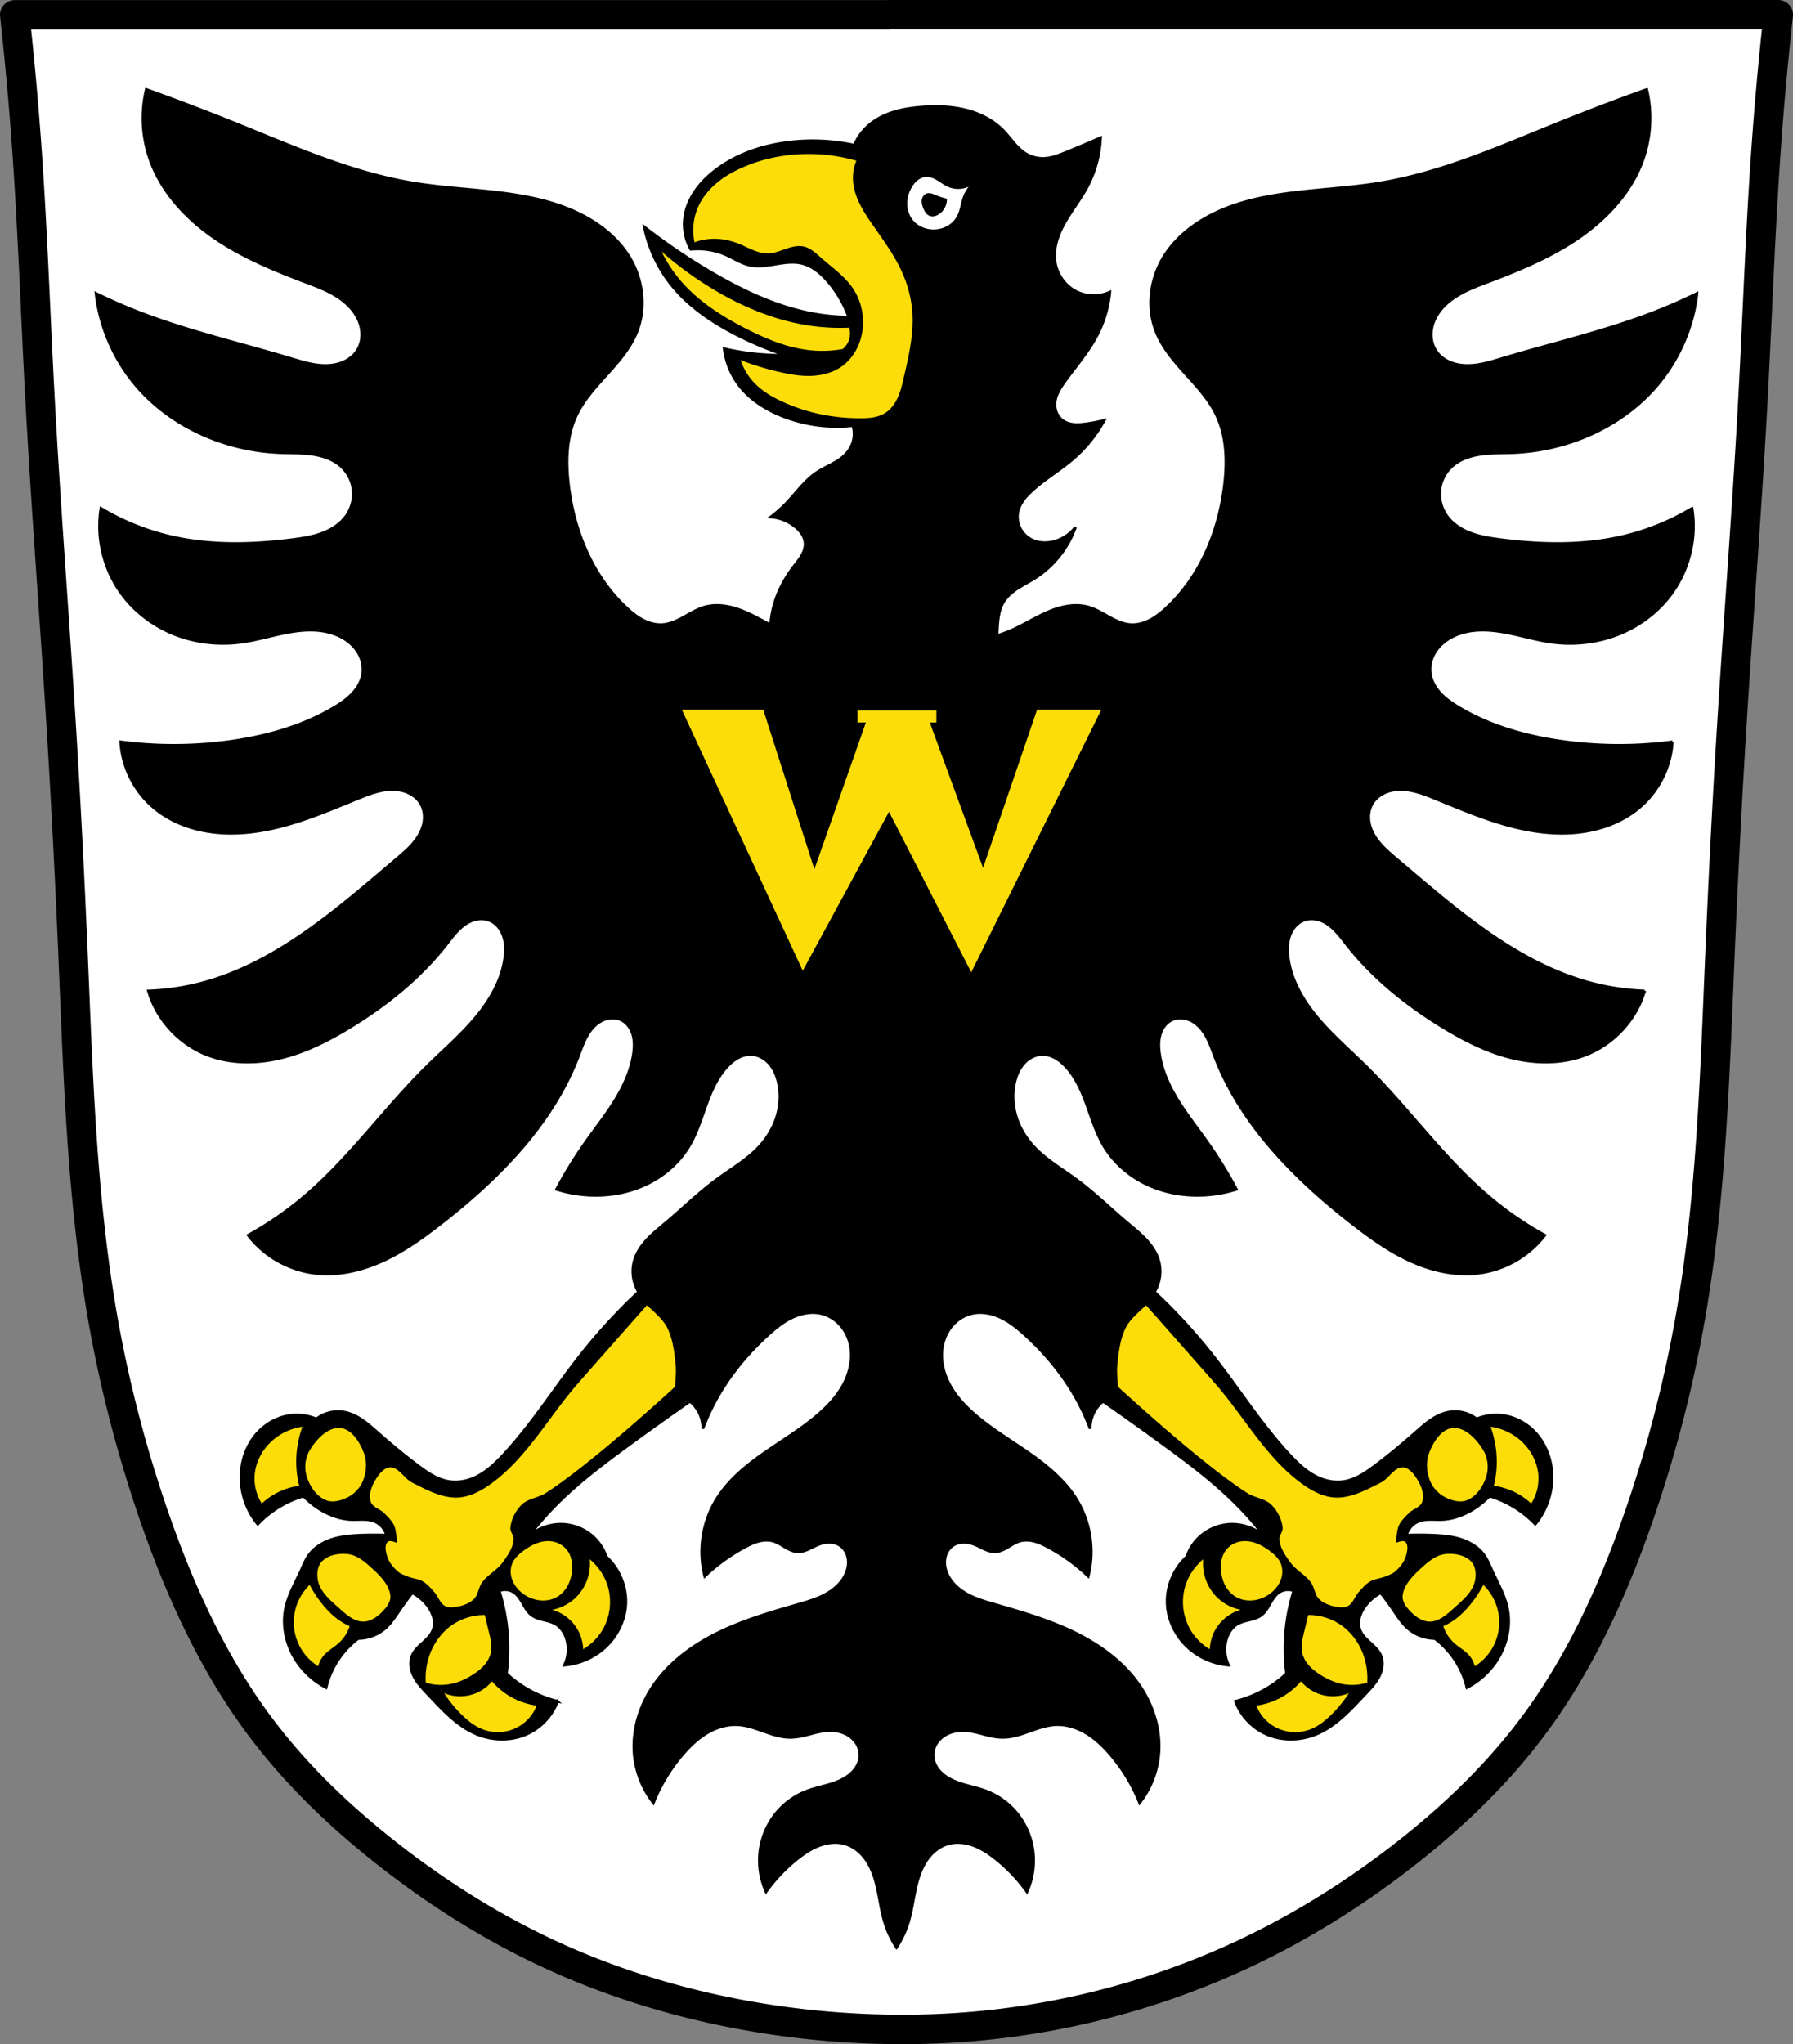 <svg xmlns="http://www.w3.org/2000/svg" width="669.942" height="763.541"><rect width="100%" height="100%" fill="#808080" stroke="none"/><path style="fill:#fff;stroke:none;stroke-width:11;stroke-linecap:butt;stroke-linejoin:round;stroke-miterlimit:4;stroke-dasharray:none;stroke-opacity:1" d="M391.501 85.942v.041H65.03a1282.313 1282.313 0 0 1 4.667 51.965c2.062 29.739 3.089 59.544 4.668 89.314 2.128 40.087 5.26 80.109 7.78 120.17 1.87 29.753 3.404 59.528 4.666 89.315 1.91 45.08 3.215 90.375 10.89 134.783 4.294 24.837 10.569 49.295 18.67 73.074 9.813 28.803 22.453 56.86 40.503 80.934 12.992 17.328 28.622 32.367 45.37 45.73 19.167 15.292 39.905 28.49 61.93 38.764 23.305 10.871 47.982 18.44 73.123 23.05a329.118 329.118 0 0 0 55.611 5.358v.01c.333.005.665-.002.998.002.898.007 1.796.031 2.694.031v-.025a300.766 300.766 0 0 0 54.914-4.924c25.247-4.636 49.953-12.524 73.313-23.543 21.982-10.369 42.75-23.494 61.93-38.764 16.763-13.344 32.384-28.399 45.37-45.732 18.043-24.08 30.687-52.13 40.502-80.932 8.103-23.778 14.377-48.239 18.67-73.076 7.674-44.408 8.982-89.702 10.892-134.783 1.262-29.787 2.795-59.562 4.667-89.314 2.52-40.062 5.651-80.082 7.778-120.168 1.58-29.771 2.605-59.576 4.667-89.315a1282.322 1282.322 0 0 1 4.669-51.965H391.5z" transform="translate(-59.53 -80.442)"/><path style="fill:none;stroke:#000;stroke-width:11;stroke-linecap:butt;stroke-linejoin:round;stroke-miterlimit:4;stroke-dasharray:none;stroke-opacity:1" d="M391.501 85.942v.041H65.03a1282.312 1282.312 0 0 1 4.667 51.965c2.062 29.738 3.089 59.544 4.668 89.314 2.128 40.087 5.26 80.109 7.78 120.17 1.87 29.752 3.404 59.527 4.666 89.315 1.91 45.08 3.215 90.375 10.89 134.783 4.294 24.837 10.569 49.295 18.67 73.074 9.813 28.803 22.453 56.86 40.503 80.934 12.992 17.328 28.622 32.367 45.37 45.73 19.167 15.292 39.905 28.49 61.93 38.764 23.305 10.871 47.982 18.44 73.123 23.05a329.118 329.118 0 0 0 55.611 5.358v.01c.333.005.665-.002.998.002.898.007 1.796.031 2.694.031v-.025a300.766 300.766 0 0 0 54.914-4.924c25.247-4.636 49.953-12.524 73.313-23.543 21.982-10.369 42.75-23.494 61.93-38.764 16.763-13.344 32.384-28.399 45.37-45.732 18.043-24.08 30.687-52.13 40.502-80.932 8.103-23.778 14.377-48.239 18.67-73.076 7.674-44.408 8.982-89.703 10.892-134.783 1.262-29.787 2.795-59.562 4.667-89.315 2.52-40.061 5.651-80.081 7.778-120.167 1.58-29.771 2.605-59.576 4.667-89.315a1282.322 1282.322 0 0 1 4.669-51.965H391.5z" transform="translate(-59.53 -80.442)"/><path style="fill:#000;stroke:#000;stroke-width:1px;stroke-linecap:butt;stroke-linejoin:miter;stroke-opacity:1" d="M114.182 113.864c-2.072 8.747-1.534 18.082 1.532 26.54 4.273 11.787 13.227 21.496 23.6 28.685 10.374 7.189 22.174 12.084 34.004 16.566 3.433 1.301 6.891 2.578 10.11 4.332 3.22 1.754 6.22 4.02 8.353 6.98 1.522 2.114 2.582 4.584 2.85 7.165.267 2.58-.292 5.272-1.744 7.433-1.23 1.832-3.06 3.233-5.096 4.116-2.038.882-4.276 1.26-6.5 1.28-4.449.04-8.772-1.317-13.028-2.597-19-5.715-38.435-10.144-56.917-17.328a201.95 201.95 0 0 1-15.94-7.002c1.372 11.912 6.16 23.422 13.661 32.844 13.032 16.366 33.964 25.813 55.02 26.638 4.086.16 8.198.02 12.241.622 4.044.6 8.103 2.023 11.022 4.853a13.95 13.95 0 0 1 4.152 8.848c.258 3.312-.717 6.699-2.676 9.398-2.183 3.008-5.48 5.093-8.986 6.397-3.506 1.303-7.238 1.883-10.953 2.361-15.098 1.944-30.59 2.322-45.418-1.094a90.339 90.339 0 0 1-26.218-10.584c-1.83 11.313 1.172 23.312 8.125 32.479 5.003 6.596 11.95 11.705 19.717 14.71 7.767 3.007 16.328 3.922 24.593 2.807 6.494-.876 12.765-2.97 19.241-3.97 3.238-.5 6.538-.724 9.796-.377 3.259.347 6.483 1.28 9.275 2.976 2.198 1.335 4.121 3.148 5.421 5.35 1.3 2.202 1.957 4.799 1.686 7.334-.31 2.9-1.81 5.588-3.799 7.744-1.988 2.156-4.45 3.83-6.976 5.338-11.577 6.91-24.85 10.681-38.237 12.596a152.657 152.657 0 0 1-41.456.232c.525 9.32 5.03 18.357 12.185 24.45 5.046 4.295 11.288 7.117 17.793 8.532 6.504 1.416 13.27 1.46 19.871.59 13.507-1.778 26.175-7.27 38.771-12.406 4.028-1.643 8.185-3.28 12.541-3.354 2.179-.036 4.384.334 6.356 1.25 1.972.916 3.7 2.4 4.735 4.293.975 1.783 1.309 3.873 1.101 5.89-.208 2.015-.94 3.958-1.97 5.71-2.062 3.503-5.248 6.2-8.362 8.836-9.229 7.814-18.374 15.74-28.063 22.99-13.424 10.045-28.108 18.866-44.356 23.235a90.43 90.43 0 0 1-20.263 3.04c3.165 10.9 11.779 20.11 22.524 24.085 8.772 3.244 18.58 3.064 27.652.765 9.073-2.298 17.5-6.614 25.46-11.49 13.475-8.253 25.968-18.312 35.675-30.697 1.964-2.507 3.848-5.141 6.385-7.082 1.269-.97 2.696-1.757 4.241-2.184 1.545-.427 3.21-.484 4.75-.037 1.364.396 2.602 1.182 3.59 2.193.988 1.012 1.73 2.245 2.231 3.56 1.003 2.632 1.037 5.534.68 8.323-1.074 8.404-5.53 16.07-11.002 22.59s-11.987 12.094-18.057 18.074c-15.988 15.75-28.986 34.416-46.156 48.899a128.638 128.638 0 0 1-20.678 14.232c5.963 7.831 15.258 13.1 25.109 14.233 8.593.987 17.337-1.071 25.19-4.66 7.851-3.59 14.91-8.66 21.705-13.952 21.571-16.8 41.601-37.017 51.326-62.402 1.398-3.65 2.63-7.48 5.19-10.451 1.28-1.486 2.89-2.726 4.747-3.387 1.857-.662 3.97-.712 5.784.059 1.124.477 2.108 1.253 2.878 2.193.77.94 1.329 2.04 1.693 3.193.73 2.308.681 4.79.354 7.186-.86 6.298-3.584 12.218-6.933 17.644-3.348 5.426-7.334 10.437-11.014 15.649a166.393 166.393 0 0 0-10.822 17.545 49.147 49.147 0 0 0 12.184 2.19c7.28.374 14.682-.91 21.263-4.01 6.58-3.1 12.31-8.043 16.033-14.237 2.871-4.776 4.506-10.157 6.404-15.387 1.898-5.229 4.158-10.477 7.996-14.537 1.163-1.23 2.472-2.345 3.968-3.15 1.496-.805 3.193-1.292 4.895-1.23 2.572.092 4.996 1.445 6.702 3.349 1.706 1.904 2.746 4.318 3.346 6.791 1.022 4.215.82 8.693-.423 12.85-1.244 4.156-3.513 7.99-6.447 11.213-4.577 5.025-10.614 8.47-16.103 12.507-6.667 4.904-12.576 10.727-18.899 16.057-2.354 1.985-4.775 3.91-6.891 6.14-2.116 2.232-3.937 4.807-4.858 7.727-1.254 3.978-.701 8.477 1.478 12.043a213.43 213.43 0 0 0-21.786 23.72c-9.715 12.332-18.072 25.744-28.802 37.223-3.302 3.533-6.939 6.949-11.447 8.758-2.793 1.121-5.887 1.581-8.862 1.096-4.28-.698-7.99-3.249-11.446-5.84-5.225-3.917-10.25-8.088-15.14-12.406-1.86-1.642-3.707-3.31-5.761-4.707-2.055-1.397-4.339-2.523-6.793-2.957-3.603-.637-7.464.317-10.34 2.555a19.107 19.107 0 0 0-11.077-1.096c-4.682.945-8.92 3.698-11.88 7.406-2.96 3.708-4.667 8.326-5.106 13.03-.664 7.1 1.59 14.427 6.142 19.96a38.937 38.937 0 0 1 8.718-6.855 39.225 39.225 0 0 1 8.403-3.617 30.69 30.69 0 0 0 7.016 5.474c3.27 1.86 6.937 3.126 10.707 3.285 1.491.064 2.986-.047 4.478-.025 1.493.022 3.01.182 4.386.754 2.169.902 3.86 2.853 4.43 5.11a125.927 125.927 0 0 0-9.6 0c-3.643.138-7.32.442-10.785 1.562-3.464 1.12-6.733 3.125-8.786 6.101-1.087 1.576-1.802 3.365-2.585 5.108-2.112 4.697-4.802 9.21-5.908 14.232-1.506 6.847.165 14.22 4.062 20.072a29.736 29.736 0 0 0 10.998 9.852 32.485 32.485 0 0 1 5.988-12.406 32.776 32.776 0 0 1 6.02-5.928c3.74-.014 7.458-1.44 10.227-3.926 2.083-1.87 3.6-4.26 5.17-6.568a121.292 121.292 0 0 1 4.8-6.568 17.142 17.142 0 0 1 5.907 5.107c.914 1.263 1.657 2.666 2.03 4.174.373 1.508.36 3.13-.184 4.586-.72 1.924-2.282 3.4-3.812 4.787-1.53 1.386-3.123 2.816-3.94 4.701-.556 1.28-.717 2.709-.56 4.092.157 1.383.623 2.72 1.269 3.957 1.292 2.473 3.272 4.515 5.197 6.547 5.488 5.79 11.024 11.983 18.463 14.963 5.738 2.298 12.408 2.421 18.095 0 5.427-2.312 9.81-6.914 11.816-12.409a43.296 43.296 0 0 1-10.251-3.98 42.975 42.975 0 0 1-8.84-6.383 72.858 72.858 0 0 0-2.696-30.873 5.93 5.93 0 0 1 5.17.365c1.636.962 2.678 2.643 3.613 4.282.935 1.638 1.876 3.354 3.403 4.476 1.273.936 2.842 1.373 4.381 1.752 1.54.38 3.118.73 4.48 1.533 2.012 1.185 3.362 3.265 4.062 5.473 1.02 3.219.75 6.818-.74 9.853 6.116-.49 12.015-3.274 16.248-7.664 3.799-3.94 6.248-9.167 6.648-14.595.496-6.733-2.26-13.632-7.275-18.215a17.826 17.826 0 0 0-5.812-8.274 18.158 18.158 0 0 0-9.439-3.8c-4.902-.48-9.978 1.147-13.662 4.379 2.405-3.183 4.98-6.241 7.71-9.157 8.912-9.518 19.4-17.442 29.954-25.146a1227.744 1227.744 0 0 1 22.524-16.057 13.03 13.03 0 0 1 1.848 1.824 12.959 12.959 0 0 1 2.952 8.393 81.956 81.956 0 0 1 4.064-9.123c5.082-9.766 12.128-18.477 20.308-25.91 2.734-2.485 5.634-4.855 8.978-6.451 3.345-1.596 7.198-2.372 10.816-1.545 2.948.673 5.613 2.398 7.54 4.703 1.927 2.304 3.127 5.167 3.571 8.125.736 4.898-.584 9.958-3.032 14.28-2.447 4.32-5.966 7.965-9.78 11.177-6.226 5.243-13.28 9.422-19.945 14.107-6.665 4.686-13.072 10.022-17.35 16.912-5.282 8.51-6.918 19.152-4.43 28.828a68.18 68.18 0 0 1 15.14-10.947c1.593-.847 3.23-1.634 4.978-2.095 1.747-.462 3.62-.583 5.36-.094 1.63.458 3.06 1.42 4.514 2.285 1.453.864 3.022 1.661 4.717 1.728 1.317.052 2.614-.343 3.82-.867 1.207-.524 2.352-1.18 3.565-1.687 1.295-.542 2.674-.915 4.08-.961 1.404-.046 2.839.247 4.045.96 1.548.917 2.643 2.494 3.118 4.214.476 1.72.357 3.569-.166 5.275-1.136 3.714-4.103 6.667-7.49 8.629-3.386 1.962-7.203 3.06-10.972 4.144-9.927 2.858-19.895 5.776-29.188 10.256-9.292 4.48-17.957 10.635-23.984 18.938-5.862 8.076-9.027 18.24-7.755 28.1a34.676 34.676 0 0 0 7.016 16.786 64.033 64.033 0 0 1 11.079-18.246c2.596-3 5.504-5.789 8.925-7.83 3.42-2.04 7.392-3.307 11.383-3.119 3.431.162 6.71 1.371 9.943 2.52 3.232 1.148 6.561 2.262 9.996 2.224 4.89-.054 9.513-2.435 14.401-2.552 2.732-.066 5.529.624 7.724 2.232 1.097.804 2.033 1.83 2.69 3.014.656 1.184 1.029 2.527 1.033 3.877.007 2.143-.92 4.227-2.324 5.859-1.405 1.632-3.264 2.839-5.235 3.73-3.944 1.784-8.337 2.361-12.38 3.913a27.506 27.506 0 0 0-11.676 8.619 28.044 28.044 0 0 0-5.68 13.275 28.488 28.488 0 0 0 2.216 15.693 61.097 61.097 0 0 1 11.816-12.408c2.515-1.989 5.223-3.8 8.243-4.908 3.02-1.107 6.394-1.473 9.482-.566 2.784.817 5.205 2.634 7.02 4.875 1.815 2.24 3.054 4.892 3.935 7.627 1.762 5.47 2.14 11.296 3.826 16.789a36.787 36.787 0 0 0 4.42 9.392 36.78 36.78 0 0 0 4.42-9.392c1.687-5.493 2.064-11.32 3.826-16.79.881-2.734 2.12-5.386 3.935-7.626s4.236-4.058 7.02-4.875c3.088-.907 6.461-.541 9.482.566 3.02 1.107 5.727 2.919 8.243 4.908a61.097 61.097 0 0 1 11.816 12.408 28.488 28.488 0 0 0 2.215-15.693 28.044 28.044 0 0 0-5.68-13.275 27.506 27.506 0 0 0-11.675-8.62c-4.043-1.551-8.437-2.128-12.38-3.912-1.971-.891-3.83-2.098-5.235-3.73-1.405-1.632-2.33-3.716-2.324-5.86.004-1.35.377-2.692 1.033-3.876.657-1.184 1.593-2.21 2.69-3.014 2.195-1.608 4.992-2.298 7.724-2.232 4.888.117 9.511 2.498 14.4 2.552 3.435.038 6.764-1.076 9.997-2.224 3.232-1.149 6.511-2.358 9.942-2.52 3.991-.188 7.963 1.078 11.384 3.12 3.42 2.04 6.33 4.828 8.927 7.83a64.027 64.027 0 0 1 11.077 18.245 34.676 34.676 0 0 0 7.016-16.787c1.272-9.86-1.893-20.023-7.755-28.1-6.027-8.302-14.692-14.457-23.985-18.937-9.292-4.48-19.26-7.398-29.187-10.256-3.77-1.085-7.586-2.182-10.973-4.144-3.386-1.962-6.353-4.915-7.49-8.629-.522-1.706-.639-3.556-.164-5.275.475-1.72 1.57-3.297 3.117-4.213 1.206-.714 2.64-1.007 4.045-.961 1.405.046 2.785.42 4.08.96 1.213.508 2.358 1.164 3.565 1.688 1.206.524 2.503.92 3.82.867 1.694-.067 3.264-.864 4.717-1.728 1.453-.865 2.883-1.827 4.514-2.285 1.74-.49 3.612-.368 5.36.094 1.747.46 3.385 1.248 4.978 2.095a68.18 68.18 0 0 1 15.14 10.947c2.488-9.676.852-20.318-4.43-28.828-4.278-6.89-10.685-12.226-17.35-16.912-6.666-4.685-13.72-8.864-19.945-14.107-3.814-3.212-7.334-6.857-9.78-11.178-2.448-4.321-3.768-9.38-3.032-14.28.444-2.957 1.644-5.82 3.57-8.124 1.928-2.305 4.593-4.03 7.54-4.703 3.619-.827 7.472-.051 10.817 1.545 3.344 1.596 6.244 3.966 8.978 6.45 8.18 7.434 15.226 16.145 20.308 25.91a81.953 81.953 0 0 1 4.063 9.124 12.959 12.959 0 0 1 2.953-8.393 13.03 13.03 0 0 1 1.848-1.824 1227.71 1227.71 0 0 1 22.523 16.057c10.555 7.704 21.043 15.628 29.955 25.146a113.495 113.495 0 0 1 7.71 9.157c-3.685-3.232-8.76-4.86-13.663-4.38a18.158 18.158 0 0 0-9.438 3.801 17.826 17.826 0 0 0-5.813 8.274c-5.015 4.583-7.77 11.482-7.274 18.215.4 5.428 2.849 10.655 6.648 14.595 4.233 4.39 10.131 7.173 16.247 7.664a13.409 13.409 0 0 1-.74-9.853c.7-2.208 2.051-4.288 4.062-5.473 1.363-.803 2.94-1.154 4.48-1.533 1.54-.379 3.108-.816 4.382-1.752 1.527-1.122 2.468-2.838 3.403-4.476.935-1.639 1.977-3.32 3.612-4.282a5.93 5.93 0 0 1 5.17-.365 72.858 72.858 0 0 0-2.696 30.873 42.975 42.975 0 0 1-8.84 6.383 43.282 43.282 0 0 1-10.248 3.98c2.006 5.495 6.388 10.097 11.816 12.409 5.686 2.421 12.355 2.298 18.093 0 7.44-2.98 12.975-9.174 18.462-14.963 1.926-2.032 3.905-4.074 5.198-6.547.646-1.237 1.112-2.574 1.269-3.957.156-1.383-.004-2.813-.56-4.092-.818-1.885-2.41-3.315-3.94-4.701-1.53-1.386-3.093-2.863-3.813-4.787-.544-1.457-.556-3.078-.183-4.586.373-1.508 1.116-2.911 2.03-4.174a17.142 17.142 0 0 1 5.906-5.107 121.287 121.287 0 0 1 4.8 6.568c1.571 2.308 3.087 4.699 5.17 6.568 2.77 2.485 6.488 3.912 10.228 3.926a32.776 32.776 0 0 1 6.02 5.928 32.485 32.485 0 0 1 5.988 12.406 29.736 29.736 0 0 0 10.998-9.852c3.897-5.853 5.568-13.225 4.061-20.072-1.105-5.022-3.795-9.535-5.907-14.232-.783-1.743-1.498-3.532-2.585-5.108-2.053-2.976-5.322-4.982-8.786-6.101-3.465-1.12-7.143-1.424-10.785-1.563a125.927 125.927 0 0 0-9.6 0c.57-2.256 2.261-4.207 4.43-5.11 1.376-.571 2.893-.73 4.385-.753 1.493-.022 2.987.089 4.479.025 3.77-.159 7.436-1.425 10.707-3.285a30.69 30.69 0 0 0 7.016-5.474 39.225 39.225 0 0 1 8.403 3.617 38.937 38.937 0 0 1 8.718 6.855c4.551-5.533 6.806-12.86 6.142-19.96-.44-4.704-2.147-9.322-5.107-13.03-2.96-3.708-7.197-6.46-11.88-7.406a19.107 19.107 0 0 0-11.076 1.096c-2.876-2.238-6.735-3.192-10.338-2.555-2.455.434-4.74 1.56-6.795 2.957-2.054 1.397-3.901 3.065-5.76 4.707-4.891 4.318-9.916 8.49-15.141 12.406-3.456 2.591-7.166 5.142-11.447 5.84-2.974.485-6.068.025-8.861-1.096-4.509-1.81-8.145-5.225-11.447-8.758-10.73-11.48-19.087-24.891-28.802-37.222a213.429 213.429 0 0 0-21.787-23.72c2.18-3.567 2.733-8.066 1.479-12.044-.921-2.92-2.742-5.495-4.858-7.726-2.116-2.232-4.535-4.156-6.89-6.141-6.322-5.33-12.234-11.153-18.9-16.057-5.49-4.036-11.526-7.482-16.103-12.507-2.935-3.222-5.203-7.057-6.447-11.213-1.244-4.157-1.445-8.635-.423-12.85.6-2.473 1.64-4.887 3.346-6.791 1.706-1.904 4.13-3.257 6.701-3.35 1.703-.061 3.4.426 4.896 1.23 1.496.806 2.805 1.92 3.968 3.151 3.837 4.06 6.098 9.308 7.996 14.537 1.898 5.23 3.532 10.61 6.403 15.387 3.723 6.194 9.453 11.137 16.034 14.236 6.58 3.1 13.983 4.385 21.263 4.01a49.148 49.148 0 0 0 12.183-2.19 166.395 166.395 0 0 0-10.822-17.544c-3.68-5.212-7.665-10.223-11.014-15.649-3.348-5.426-6.072-11.346-6.932-17.644-.328-2.396-.374-4.878.355-7.186.365-1.154.922-2.254 1.692-3.193.77-.94 1.754-1.716 2.878-2.193 1.813-.77 3.927-.72 5.784-.059 1.857.661 3.47 1.901 4.75 3.387 2.559 2.97 3.789 6.802 5.187 10.45 9.724 25.386 29.754 45.603 51.326 62.403 6.795 5.292 13.854 10.362 21.705 13.951 7.852 3.59 16.597 5.648 25.19 4.66 9.851-1.132 19.145-6.4 25.109-14.232a128.637 128.637 0 0 1-20.678-14.232c-17.17-14.483-30.168-33.15-46.156-48.899-6.07-5.98-12.586-11.554-18.057-18.074-5.472-6.52-9.928-14.186-11.002-22.59-.357-2.79-.323-5.691.68-8.322.5-1.316 1.243-2.55 2.23-3.56.989-1.012 2.227-1.798 3.592-2.194 1.539-.447 3.204-.39 4.749.037 1.544.427 2.972 1.213 4.24 2.184 2.538 1.94 4.421 4.575 6.386 7.082 9.707 12.385 22.2 22.444 35.674 30.697 7.961 4.876 16.388 9.192 25.46 11.49 9.073 2.299 18.88 2.48 27.653-.765 10.745-3.975 19.358-13.185 22.523-24.084a90.43 90.43 0 0 1-20.263-3.041c-16.247-4.369-30.93-13.19-44.355-23.235-9.69-7.25-18.835-15.176-28.063-22.99-3.115-2.637-6.3-5.333-8.362-8.836-1.031-1.752-1.763-3.695-1.97-5.71-.208-2.017.125-4.107 1.1-5.89 1.036-1.894 2.764-3.377 4.735-4.293 1.972-.916 4.178-1.286 6.356-1.25 4.357.074 8.514 1.711 12.542 3.354 12.596 5.137 25.264 10.628 38.77 12.406 6.602.87 13.367.826 19.872-.59 6.504-1.415 12.746-4.237 17.792-8.533 7.156-6.092 11.66-15.13 12.186-24.449a152.657 152.657 0 0 1-41.456-.232c-13.386-1.915-26.658-5.685-38.235-12.596-2.527-1.508-4.99-3.182-6.979-5.338-1.988-2.156-3.486-4.843-3.796-7.744-.272-2.535.384-5.132 1.684-7.334 1.3-2.202 3.223-4.015 5.42-5.35 2.793-1.695 6.017-2.63 9.275-2.976 3.259-.347 6.559-.124 9.797.377 6.476 1 12.746 3.094 19.24 3.97 8.266 1.115 16.826.2 24.594-2.806 7.767-3.006 14.714-8.115 19.717-14.711 6.953-9.167 9.955-21.166 8.125-32.479a90.339 90.339 0 0 1-26.218 10.584c-14.829 3.416-30.32 3.038-45.419 1.094-3.714-.478-7.446-1.058-10.952-2.361-3.506-1.304-6.804-3.389-8.986-6.397-1.96-2.7-2.934-6.086-2.676-9.398a13.95 13.95 0 0 1 4.152-8.848c2.919-2.83 6.978-4.253 11.022-4.853 4.043-.601 8.155-.461 12.24-.622 21.057-.825 41.989-10.272 55.02-26.638 7.502-9.422 12.29-20.932 13.662-32.844a201.952 201.952 0 0 1-15.94 7.002c-18.482 7.184-37.918 11.613-56.917 17.328-4.256 1.28-8.58 2.638-13.028 2.598-2.224-.02-4.463-.4-6.5-1.281-2.037-.883-3.866-2.284-5.097-4.116-1.452-2.161-2.01-4.852-1.743-7.433.267-2.581 1.327-5.05 2.85-7.164 2.132-2.96 5.132-5.227 8.352-6.98 3.22-1.755 6.677-3.032 10.11-4.333 11.83-4.482 23.63-9.377 34.004-16.566 10.374-7.19 19.328-16.898 23.601-28.686 3.066-8.457 3.604-17.792 1.532-26.539a905.977 905.977 0 0 0-33.289 12.672c-21.708 8.756-43.34 18.433-66.464 22.262-18.22 3.017-37.209 2.372-54.65 8.392-10.76 3.714-20.96 10.277-26.587 20.073-4.73 8.235-5.808 18.59-2.216 27.369 2.426 5.926 6.748 10.869 11.056 15.638 4.307 4.77 8.743 9.582 11.47 15.38 3.703 7.87 3.938 16.919 2.953 25.544-1.974 17.284-8.955 34.44-21.785 46.346-1.838 1.706-3.803 3.308-6.032 4.474-2.228 1.167-4.746 1.884-7.262 1.73-2.884-.174-5.571-1.46-8.093-2.853-2.522-1.393-5.005-2.937-7.785-3.716-4.823-1.352-10.033-.246-14.652 1.68-4.619 1.924-8.858 4.641-13.411 6.714-13.61 6.196-29.96 6.196-43.571 0-13.61 6.196-29.963 6.196-43.573 0-4.553-2.073-8.792-4.79-13.411-6.715-4.62-1.925-9.83-3.03-14.652-1.68-2.78.78-5.263 2.324-7.785 3.717-2.522 1.394-5.21 2.679-8.093 2.854-2.517.153-5.034-.564-7.263-1.73-2.228-1.167-4.193-2.77-6.031-4.475-12.83-11.906-19.811-29.062-21.785-46.346-.985-8.625-.748-17.673 2.955-25.545 2.726-5.797 7.16-10.61 11.468-15.379 4.307-4.769 8.63-9.712 11.055-15.638 3.593-8.779 2.515-19.134-2.215-27.37-5.627-9.795-15.827-16.358-26.587-20.072-17.442-6.02-36.43-5.375-54.65-8.392-23.124-3.83-44.756-13.506-66.465-22.262a905.976 905.976 0 0 0-33.288-12.672z" transform="translate(-59.53 -80.442)"/><path transform="translate(662.773 -80.442)" style="fill:#000;stroke:#000;stroke-width:1px;stroke-linecap:butt;stroke-linejoin:miter;stroke-opacity:1" d="m-324.116 331.877-50.343-9.374a37.65 37.65 0 0 1 1.39-17.707c1.526-4.646 3.96-8.97 6.943-12.846 1.003-1.303 2.072-2.565 2.893-3.99.82-1.424 1.387-3.05 1.273-4.69-.08-1.17-.507-2.301-1.132-3.293-.624-.993-1.444-1.852-2.34-2.609a16.496 16.496 0 0 0-9.374-3.82 45.609 45.609 0 0 0 5.555-4.86c3.863-3.976 7.058-8.706 11.668-11.783 3.354-2.239 7.361-3.529 10.29-6.302 1.48-1.403 2.638-3.168 3.219-5.124.584-1.968.569-4.11-.042-6.07a55.707 55.707 0 0 1-25.829-3.357c-6.597-2.53-12.832-6.456-17.012-12.151a28.025 28.025 0 0 1-5.208-13.194 94.954 94.954 0 0 0 22.914 2.43 129.46 129.46 0 0 1-18.737-7.89c-8.926-4.615-17.437-10.389-23.757-18.201a50.993 50.993 0 0 1-10.279-21.82 228.69 228.69 0 0 0 25.692 17.359c12.136 7.05 25.119 13.043 38.97 15.308a77.39 77.39 0 0 0 11.72 1.01 42.67 42.67 0 0 0-7.638-13.193c-2.688-3.16-6.023-6.02-10.068-6.944-3.183-.727-6.502-.192-9.722.345-3.22.538-6.538 1.074-9.721.35-3.09-.704-5.784-2.534-8.68-3.82a26 26 0 0 0-13.193-2.083 19.03 19.03 0 0 1-2.43-10.416c.21-3.652 1.491-7.202 3.422-10.31 1.931-3.107 4.497-5.788 7.34-8.09 7.85-6.357 17.759-9.82 27.776-11.11a74.175 74.175 0 0 1 24.997 1.04 20.406 20.406 0 0 1 4.861-6.943c2.704-2.52 6.066-4.265 9.588-5.386 3.522-1.12 7.21-1.637 10.896-1.905 5.395-.392 10.874-.255 16.127 1.035 5.253 1.29 10.288 3.787 14.079 7.645 1.5 1.526 2.788 3.243 4.194 4.856 1.405 1.613 2.956 3.143 4.833 4.17 2.204 1.207 4.793 1.662 7.291 1.39 2.41-.263 4.697-1.17 6.944-2.084a571.914 571.914 0 0 0 13.193-5.555 43.277 43.277 0 0 1-5.208 18.748c-2.433 4.468-5.638 8.473-8.151 12.895-2.514 4.423-4.349 9.494-3.653 14.533.637 4.621 3.526 8.908 7.638 11.11 3.915 2.098 8.823 2.23 12.846.348a43.933 43.933 0 0 1-4.86 16.318c-3.298 6.255-8.046 11.603-12.152 17.36-1.645 2.305-3.239 4.815-3.472 7.637a7.989 7.989 0 0 0 .54 3.662 6.954 6.954 0 0 0 2.237 2.935c1.225.918 2.748 1.377 4.272 1.522 1.523.144 3.06-.01 4.576-.217a64.018 64.018 0 0 0 6.776-1.305 51.871 51.871 0 0 1-11.458 14.235c-4.858 4.224-10.475 7.515-15.276 11.804-1.268 1.133-2.482 2.34-3.476 3.72-.994 1.38-1.766 2.942-2.079 4.613a9.455 9.455 0 0 0 .791 5.823 9.697 9.697 0 0 0 4.07 4.245c2.721 1.478 6.056 1.572 9.027.695a15.204 15.204 0 0 0 7.638-5.208c-2.782 7.824-8.254 14.664-15.277 19.096-2.088 1.317-4.304 2.426-6.369 3.78-2.064 1.355-4.006 2.993-5.277 5.11-1.694 2.82-2.055 6.225-2.241 9.51a119.923 119.923 0 0 0 0 13.541z"/><path transform="translate(662.773 -80.442)" style="fill:#fcdd09;stroke:none;stroke-width:1px;stroke-linecap:butt;stroke-linejoin:miter;stroke-opacity:1;fill-opacity:1" d="M-415.544 174.445a133.472 133.472 0 0 0 18.984 13.879c11.402 6.882 23.974 12.078 37.17 13.879 4.595.627 9.246.84 13.879.638a7.488 7.488 0 0 1 .16 3.829 7.513 7.513 0 0 1-2.553 4.147 43.373 43.373 0 0 1-11.805.479c-8.588-.83-16.729-4.202-24.408-8.136-9.197-4.712-18.099-10.418-24.727-18.346a50.518 50.518 0 0 1-6.7-10.369z"/><path style="fill:#fff;stroke:none;stroke-width:1px;stroke-linecap:butt;stroke-linejoin:miter;stroke-opacity:1" d="M406.07 146.526a4.8 4.8 0 0 0-.563.002c-1.128.07-2.206.552-3.094 1.25-.888.699-1.594 1.607-2.17 2.578-1.147 1.935-1.804 4.181-1.736 6.43.067 2.249.88 4.491 2.373 6.174 1.93 2.174 4.913 3.29 7.818 3.19 1.667-.058 3.326-.495 4.78-1.313 1.453-.818 2.696-2.02 3.515-3.473 1.293-2.29 1.478-5.032 2.393-7.498a13.318 13.318 0 0 1 2.074-3.67 9.6 9.6 0 0 1-7.816 0c-1.377-.624-2.582-1.565-3.875-2.346-1.132-.683-2.392-1.254-3.7-1.324zm.529 6.06c.318 0 .64.05.949.128.618.156 1.2.427 1.787.674 1.289.54 2.625.967 3.988 1.275a6.692 6.692 0 0 1-.697 3.242 6.685 6.685 0 0 1-2.174 2.502c-.533.368-1.127.658-1.762.791-.634.133-1.311.1-1.908-.154-.553-.235-1.016-.65-1.377-1.131-.36-.48-.624-1.025-.855-1.58-.408-.981-.72-2.037-.608-3.094.057-.528.222-1.05.514-1.494a2.568 2.568 0 0 1 1.211-.996c.298-.113.613-.162.932-.162z" transform="translate(-59.53 -80.442)"/><path style="fill:#fcdd09;stroke:none;stroke-width:1px;stroke-linecap:butt;stroke-linejoin:miter;stroke-opacity:1;fill-opacity:1" d="M301.018 57.53c-.914.014-1.828.048-2.74.1-7.185.419-14.313 2.041-20.897 4.946-3.42 1.509-6.705 3.37-9.57 5.768-2.866 2.398-5.307 5.351-6.862 8.75a21.45 21.45 0 0 0-1.435 13.398 21.92 21.92 0 0 1 8.295-1.275c2.901.118 5.766.816 8.455 1.914 1.775.725 3.477 1.623 5.257 2.334 1.781.711 3.674 1.238 5.59 1.176 2.271-.074 4.421-.965 6.569-1.707 2.147-.743 4.456-1.352 6.672-.846 1.25.285 2.4.915 3.439 1.668 1.039.753 1.979 1.632 2.941 2.48 4.162 3.668 8.863 6.887 11.965 11.487 3.147 4.665 4.382 10.552 3.51 16.111-.821 5.236-3.588 10.27-7.977 13.242-3.252 2.202-7.218 3.184-11.144 3.32-3.926.137-7.838-.53-11.668-1.406a108.42 108.42 0 0 1-14.676-4.467 22.48 22.48 0 0 0 4.627 7.977c3.232 3.59 7.537 6.042 11.963 7.977a67.817 67.817 0 0 0 12.764 4.146c4.973 1.079 10.065 1.571 15.154 1.596 1.623.008 3.253-.032 4.854-.297 1.6-.265 3.179-.763 4.558-1.617 2.183-1.353 3.756-3.533 4.809-5.875 1.053-2.343 1.633-4.865 2.21-7.368 1.867-8.078 3.796-16.297 3.192-24.566-.374-5.12-1.727-10.153-3.83-14.836-2.852-6.35-7.034-11.991-11.008-17.707-1.87-2.69-3.707-5.42-5.092-8.389-1.384-2.968-2.306-6.203-2.246-9.478a16.526 16.526 0 0 1 1.278-6.063 65.457 65.457 0 0 0-18.957-2.494zm-46.27 207.536 45.19 97.5 32.234-59.35 30.728 59.952 48.612-98.102h-24.006l-20.19 59.088-19.904-54.285h2.461v-4.502H320.41v4.502h3.123l-19.25 54.817-19.107-59.62h-30.428z"/><path style="fill:#fcdd09;stroke:none;stroke-width:1px;stroke-linecap:butt;stroke-linejoin:miter;stroke-opacity:1;fill-opacity:1" d="M301.21 568.01s-17.19 19.415-25.735 29.167c-10.99 12.543-19.245 28.086-32.841 37.744-3.587 2.547-7.857 4.773-12.254 4.902-5.94.175-11.602-2.97-16.912-5.637-2.937-1.474-4.802-5.602-8.088-5.636-1.768-.019-3.361 1.518-4.412 2.94-2.03 2.741-3.9 6.53-2.94 9.804.636 2.168 3.581 2.782 5.147 4.412 1.37 1.426 2.886 2.843 3.675 4.656.858 1.97.98 6.371.98 6.371s-2.503-1.15-3.374-.426c-1.367 1.139-.792 3.619-.3 5.329.663 2.309 2.342 4.318 4.165 5.882.97.833 2.25 1.226 3.432 1.715 1.91.791 4.108.901 5.883 1.961 1.637.978 2.889 2.505 4.166 3.922 1.443 1.602 2.061 4.055 3.922 5.147.996.584 2.282.627 3.43.49 2.62-.314 5.41-1.154 7.353-2.942 1.747-1.608 1.78-4.456 3.185-6.37 2.084-2.843 5.53-4.5 7.598-7.354 1.865-2.574 3.88-5.413 4.168-8.578.138-1.52-1.365-2.893-1.227-4.412.288-3.166 1.92-6.33 4.166-8.579 2.377-2.377 6.24-2.594 9.069-4.41 17.537-11.253 48.283-39.705 48.283-39.705s.519-5.404.246-8.088c-.501-4.928-1.087-10.097-3.432-14.46-1.696-3.157-7.353-7.844-7.353-7.844zm186.582 0s-5.657 4.688-7.354 7.844c-2.344 4.364-2.93 9.533-3.431 14.461-.273 2.684.246 8.088.246 8.088s30.746 28.452 48.283 39.705c2.83 1.816 6.692 2.033 9.068 4.41 2.247 2.249 3.879 5.413 4.166 8.579.138 1.52-1.364 2.892-1.226 4.412.287 3.165 2.303 6.004 4.168 8.578 2.068 2.854 5.513 4.511 7.597 7.353 1.405 1.915 1.438 4.763 3.186 6.371 1.943 1.788 4.733 2.628 7.354 2.942 1.147.137 2.433.094 3.43-.49 1.86-1.092 2.477-3.545 3.921-5.147 1.277-1.417 2.529-2.944 4.166-3.922 1.774-1.06 3.973-1.17 5.883-1.96 1.181-.49 2.461-.883 3.432-1.716 1.823-1.564 3.502-3.573 4.166-5.882.491-1.71 1.066-4.19-.301-5.329-.872-.725-3.375.426-3.375.426s.123-4.4.98-6.37c.79-1.814 2.306-3.23 3.676-4.657 1.565-1.63 4.51-2.244 5.147-4.412.96-3.274-.91-7.063-2.94-9.805-1.051-1.42-2.645-2.958-4.412-2.94-3.286.035-5.151 4.163-8.088 5.637-5.31 2.666-10.973 5.812-16.912 5.637-4.398-.13-8.667-2.355-12.254-4.902-13.596-9.658-21.85-25.201-32.842-37.744-8.544-9.752-25.734-29.166-25.734-29.166zm-315.254 45.342a21.457 21.457 0 0 0-11.764 5.64c-3.563 3.374-5.918 8.084-6.127 12.987a17.476 17.476 0 0 0 2.696 10.05 25.732 25.732 0 0 1 4.656-3.432 25.788 25.788 0 0 1 9.314-3.186 37.76 37.76 0 0 1-.98-12.01 37.736 37.736 0 0 1 2.205-10.049zm443.926 0a37.736 37.736 0 0 1 2.205 10.05 37.76 37.76 0 0 1-.98 12.009c3.27.45 6.452 1.539 9.314 3.186a25.732 25.732 0 0 1 4.656 3.431 17.476 17.476 0 0 0 2.695-10.049c-.208-4.903-2.563-9.613-6.127-12.988a21.457 21.457 0 0 0-11.763-5.639zm-430.59.463c-4.375.147-8.365 4.546-10.64 8.362-1.604 2.689-2.057 6.293-1.225 9.312 1.05 3.813 3.677 7.854 7.353 9.315 2.61 1.036 5.852.088 8.332-1.227 2.35-1.246 4.37-3.426 5.393-5.88 1.32-3.172 1.664-7.068.49-10.296-1.482-4.075-4.51-9.127-8.824-9.558a6.601 6.601 0 0 0-.88-.028zm417.254 0a6.584 6.584 0 0 0-.88.028c-4.314.43-7.34 5.483-8.823 9.558-1.175 3.228-.831 7.124.49 10.295 1.023 2.455 3.042 4.635 5.392 5.881 2.481 1.315 5.723 2.263 8.333 1.227 3.675-1.461 6.303-5.502 7.353-9.315.831-3.019.38-6.623-1.225-9.312-2.275-3.816-6.265-8.215-10.64-8.362zm-339.18 42.26c-1.236.044-2.469.305-3.637.719-1.868.662-3.58 1.705-5.177 2.88-1.698 1.25-3.329 2.725-4.166 4.659-.75 1.732-.794 3.73-.266 5.54.528 1.813 1.605 3.44 2.961 4.753a13.024 13.024 0 0 0 6.617 3.431c2.397.448 4.96.175 7.108-.98 1.817-.977 3.28-2.553 4.26-4.37.978-1.816 1.485-3.866 1.622-5.925.146-2.19-.14-4.464-1.226-6.371-1.227-2.153-3.449-3.691-5.881-4.168a9.72 9.72 0 0 0-2.215-.168zm261.106 0a9.723 9.723 0 0 0-2.215.168c-2.432.477-4.654 2.015-5.881 4.168-1.086 1.907-1.373 4.182-1.227 6.371.138 2.059.645 4.11 1.623 5.926.979 1.816 2.443 3.392 4.26 4.369 2.147 1.155 4.71 1.428 7.108.98a13.024 13.024 0 0 0 6.617-3.431c1.356-1.313 2.432-2.94 2.96-4.752.529-1.812.485-3.81-.265-5.541-.838-1.934-2.468-3.409-4.166-4.658-1.597-1.176-3.31-2.219-5.178-2.881-1.167-.414-2.4-.675-3.636-.719zm-336.907 4.74c-3.098-.07-6.528.788-8.502 3.028-1.642 1.864-1.818 4.938-1.224 7.351.906 3.681 4.027 6.551 6.861 9.069 2.902 2.577 6.168 5.928 10.049 5.882 3.265-.038 6.268-2.618 8.334-5.146 1.047-1.281 1.93-3.018 1.715-4.658-.572-4.36-4.33-7.84-7.598-10.784-2.364-2.13-5.169-4.31-8.332-4.656-.424-.046-.86-.076-1.303-.086zm412.707 0c-.442.01-.878.04-1.302.086-3.163.347-5.968 2.527-8.332 4.656-3.267 2.944-7.026 6.424-7.598 10.784-.215 1.64.668 3.377 1.715 4.658 2.066 2.528 5.07 5.108 8.334 5.146 3.88.046 7.147-3.305 10.049-5.882 2.834-2.518 5.955-5.388 6.86-9.069.595-2.413.419-5.487-1.224-7.351-1.973-2.24-5.403-3.098-8.502-3.028zm-320.966 2.047c.511 5.07-1.335 10.33-4.903 13.969a17.58 17.58 0 0 1-9.068 4.902c4.19 1.2 7.83 4.203 9.805 8.088a15.972 15.972 0 0 1 1.714 6.617 20.373 20.373 0 0 0 6.373-5.88c3.434-4.912 4.528-11.378 2.942-17.157a20.82 20.82 0 0 0-6.863-10.539zm229.226 0a20.82 20.82 0 0 0-6.863 10.54c-1.587 5.778-.492 12.244 2.941 17.155a20.373 20.373 0 0 0 6.373 5.881c.086-2.295.675-4.57 1.715-6.617 1.975-3.885 5.615-6.888 9.805-8.088a17.58 17.58 0 0 1-9.069-4.902c-3.567-3.64-5.413-8.898-4.902-13.969zm-333.88 9.559c-3.393 3.265-5.528 7.803-5.882 12.498a19.49 19.49 0 0 0 2.038 10.213 19.484 19.484 0 0 0 7.03 7.68 9.89 9.89 0 0 1 2.206-4.167c1.549-1.735 3.655-2.865 5.392-4.412a14.65 14.65 0 0 0 4.166-6.373 23.694 23.694 0 0 1-3.921-2.205c-2.428-1.688-4.522-3.82-6.372-6.127a44.403 44.403 0 0 1-4.658-7.107zm438.534 0a44.403 44.403 0 0 1-4.658 7.107c-1.85 2.307-3.943 4.44-6.37 6.127a23.694 23.694 0 0 1-3.923 2.205 14.65 14.65 0 0 0 4.166 6.373c1.738 1.547 3.844 2.677 5.393 4.412a9.89 9.89 0 0 1 2.205 4.166 19.484 19.484 0 0 0 7.031-7.68 19.49 19.49 0 0 0 2.037-10.212c-.353-4.695-2.488-9.233-5.88-12.498zm-373.095 11.273a21.25 21.25 0 0 0-12.5 3.922c-5.084 3.63-8.375 9.51-9.313 15.686a26.37 26.37 0 0 0-.246 5.636 19.24 19.24 0 0 0 9.315.49c3.072-.602 5.963-1.954 8.578-3.675 1.442-.95 2.818-2.021 3.955-3.32 1.137-1.3 2.032-2.841 2.418-4.524.611-2.665-.078-5.435-.737-8.088-.506-2.038-.996-4.08-1.47-6.127zm307.656 0a407.257 407.257 0 0 1-1.47 6.127c-.66 2.653-1.348 5.423-.737 8.088.386 1.683 1.28 3.224 2.418 4.523 1.137 1.3 2.513 2.371 3.955 3.32 2.615 1.722 5.506 3.074 8.578 3.677a19.24 19.24 0 0 0 9.315-.49c.12-1.881.036-3.774-.247-5.637-.937-6.176-4.228-12.057-9.312-15.686a21.25 21.25 0 0 0-12.5-3.922zM243.37 708.448a15.651 15.651 0 0 1-7.354 4.902 15.692 15.692 0 0 1-10.539-.49 46.031 46.031 0 0 0 7.108 8.578c1.97 1.863 4.134 3.568 6.617 4.657a15.867 15.867 0 0 0 8.238 1.216 15.64 15.64 0 0 0 7.694-3.177 15.528 15.528 0 0 0 4.902-6.618 26.793 26.793 0 0 1-8.578-2.695 26.816 26.816 0 0 1-8.088-6.373zm302.262 0a26.816 26.816 0 0 1-8.088 6.373 26.793 26.793 0 0 1-8.578 2.695 15.528 15.528 0 0 0 4.902 6.618 15.64 15.64 0 0 0 7.693 3.177c2.789.34 5.666-.089 8.239-1.216 2.483-1.089 4.647-2.794 6.617-4.657a46.032 46.032 0 0 0 7.107-8.578 15.692 15.692 0 0 1-10.539.49 15.651 15.651 0 0 1-7.353-4.902z" transform="translate(-59.53 -80.442)"/></svg>